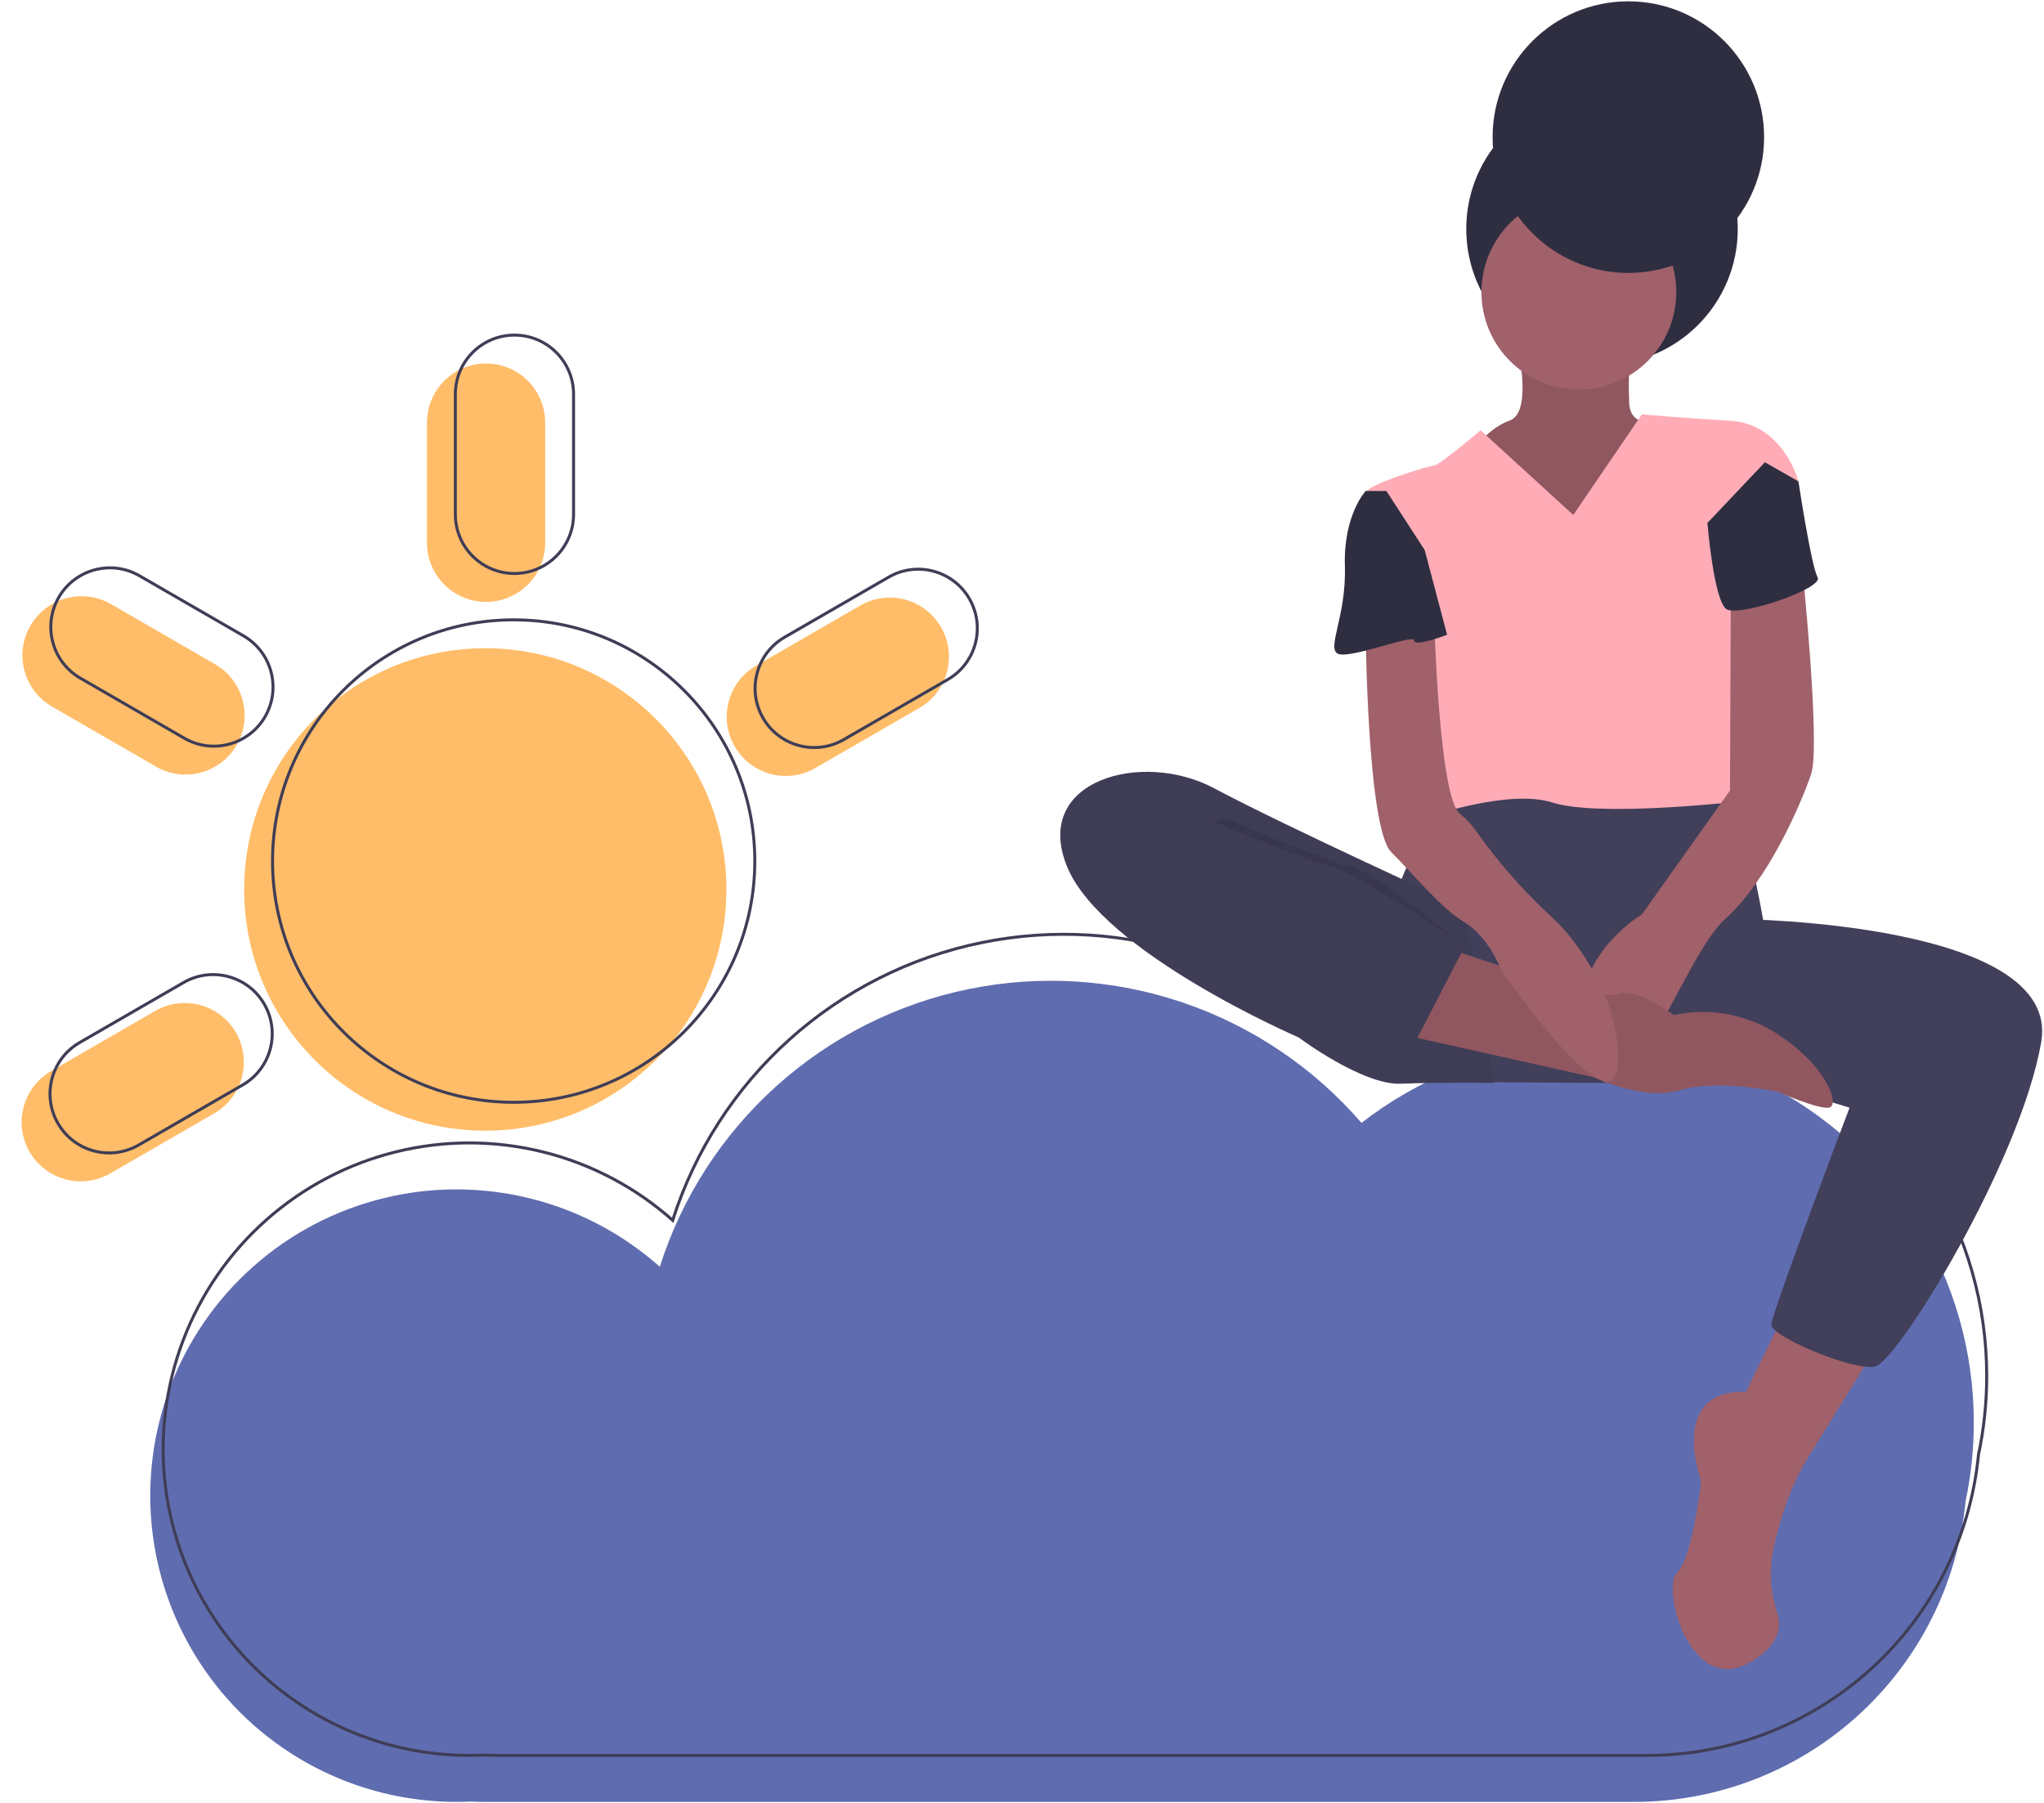<svg width="686" height="605" viewBox="0 0 686 605" fill="none" xmlns="http://www.w3.org/2000/svg">
<path d="M662.441 477.329C662.441 453.486 655.749 430.123 643.127 409.897C630.506 389.671 612.461 373.395 591.047 362.923C569.633 352.45 545.71 348.2 522 350.658C498.291 353.116 475.747 362.181 456.935 376.824C440.923 358.291 420.262 344.363 397.079 336.473C373.897 328.582 349.031 327.015 325.042 331.933C301.052 336.85 278.807 348.075 260.596 364.45C242.385 380.826 228.867 401.761 221.434 425.099C208.996 414.04 194.059 406.168 177.908 402.16C161.756 398.153 144.872 398.129 128.709 402.092C112.547 406.056 97.588 413.886 85.12 424.911C72.652 435.936 63.048 449.825 57.134 465.384C51.22 480.943 49.173 497.706 51.168 514.232C53.164 530.757 59.143 546.551 68.591 560.254C78.038 573.957 90.672 585.159 105.406 592.897C120.14 600.636 136.532 604.679 153.174 604.678C154.771 604.678 156.357 604.637 157.937 604.564C159.567 604.635 161.205 604.678 162.853 604.678H548.526C576.276 604.677 603.032 594.342 623.581 575.687C644.131 557.033 657.001 531.395 659.686 503.768C661.52 495.074 662.444 486.214 662.441 477.329V477.329Z" fill="#5F6CAF"/>
<path d="M666.771 461.736C666.771 437.893 660.079 414.53 647.458 394.304C634.836 374.078 616.791 357.802 595.377 347.33C573.963 336.857 550.04 332.607 526.331 335.065C502.621 337.523 480.077 346.588 461.265 361.231C445.253 342.698 424.592 328.77 401.41 320.88C378.227 312.989 353.361 311.422 329.372 316.34C305.383 321.257 283.137 332.482 264.927 348.857C246.716 365.233 233.198 386.168 225.764 409.506C213.327 398.447 198.39 390.575 182.238 386.567C166.086 382.56 149.203 382.536 133.04 386.499C116.877 390.462 101.918 398.293 89.451 409.318C76.983 420.343 67.379 434.232 61.465 449.791C55.55 465.35 53.503 482.113 55.499 498.639C57.494 515.164 63.473 530.958 72.921 544.661C82.369 558.363 95.003 569.566 109.737 577.304C124.47 585.043 140.863 589.086 157.504 589.085C159.101 589.085 160.688 589.043 162.267 588.971C163.897 589.042 165.535 589.085 167.183 589.085H552.856C580.607 589.084 607.363 578.749 627.912 560.094C648.461 541.44 661.332 515.802 664.016 488.175C665.851 479.481 666.774 470.621 666.771 461.736V461.736Z" stroke="#3F3D56" stroke-miterlimit="10"/>
<path d="M162.868 379.437C207.564 379.437 243.797 343.194 243.797 298.487C243.797 253.78 207.564 217.537 162.868 217.537C118.172 217.537 81.939 253.78 81.939 298.487C81.939 343.194 118.172 379.437 162.868 379.437Z" fill="#FFBD69"/>
<path d="M163.133 121.985H163.133C152.178 121.985 143.297 130.868 143.297 141.826V182.142C143.297 193.099 152.178 201.982 163.133 201.982C174.088 201.982 182.968 193.099 182.968 182.142V141.826C182.968 130.868 174.088 121.985 163.133 121.985Z" fill="#FFBD69"/>
<path d="M308.557 237.568C318.044 232.089 321.294 219.955 315.817 210.465C310.34 200.976 298.208 197.724 288.721 203.203L253.815 223.361C244.328 228.84 241.077 240.974 246.555 250.464C252.032 259.953 264.163 263.205 273.651 257.726L308.557 237.568Z" fill="#FFBD69"/>
<path d="M9.92 386.509L9.92 386.509C15.397 395.999 27.528 399.25 37.016 393.771L71.921 373.613C81.409 368.134 84.659 356 79.182 346.51C73.704 337.021 61.573 333.769 52.086 339.248L17.18 359.406C7.693 364.885 4.442 377.019 9.92 386.509Z" fill="#FFBD69"/>
<path d="M10.184 210.007L10.184 210.007C4.707 219.497 7.957 231.631 17.444 237.11L52.35 257.268C61.837 262.747 73.969 259.495 79.446 250.006C84.924 240.516 81.673 228.382 72.186 222.903L37.28 202.745C27.793 197.266 15.662 200.517 10.184 210.007Z" fill="#FFBD69"/>
<path d="M172.395 369.908C217.091 369.908 253.324 333.665 253.324 288.958C253.324 244.251 217.091 208.008 172.395 208.008C127.699 208.008 91.466 244.251 91.466 288.958C91.466 333.665 127.699 369.908 172.395 369.908Z" stroke="#3F3D56" stroke-miterlimit="10"/>
<path d="M172.659 112.456H172.659C183.614 112.456 192.495 121.339 192.495 132.296V172.613C192.495 183.57 183.614 192.453 172.659 192.453H172.659C161.705 192.453 152.824 183.57 152.824 172.613V132.296C152.824 121.339 161.705 112.456 172.659 112.456Z" stroke="#3F3D56" stroke-miterlimit="10"/>
<path d="M325.344 200.936L325.344 200.936C330.821 210.426 327.57 222.56 318.083 228.039L283.177 248.197C273.69 253.676 261.559 250.424 256.081 240.935L256.081 240.935C250.604 231.445 253.855 219.311 263.342 213.832L298.248 193.674C307.735 188.195 319.866 191.446 325.344 200.936Z" stroke="#3F3D56" stroke-miterlimit="10"/>
<path d="M19.446 376.98L19.446 376.98C13.969 367.49 17.219 355.356 26.706 349.877L61.612 329.719C71.1 324.24 83.231 327.492 88.708 336.981L88.708 336.981C94.186 346.471 90.935 358.605 81.448 364.084L46.542 384.242C37.055 389.721 24.924 386.47 19.446 376.98Z" stroke="#3F3D56" stroke-miterlimit="10"/>
<path d="M19.711 200.478L19.711 200.478C25.188 190.988 37.319 187.737 46.807 193.216L81.713 213.374C91.2 218.853 94.45 230.987 88.973 240.476L88.973 240.477C83.495 249.966 71.364 253.218 61.877 247.739L26.971 227.581C17.484 222.102 14.233 209.967 19.711 200.478Z" stroke="#3F3D56" stroke-miterlimit="10"/>
<path d="M599.837 438.737L585.901 467.153C585.901 467.153 560.709 463.936 570.893 497.176C570.893 497.176 568.213 522.375 562.853 527.736C557.493 533.097 567.141 568.482 586.437 558.296C597.291 552.566 597.969 545.988 596.485 541.329C594.182 534.381 593.733 526.952 595.182 519.777C597.118 510.707 600.607 499.108 606.805 489.134C619.133 469.297 630.925 449.996 630.925 449.996L599.837 438.737Z" fill="#A0616A"/>
<path d="M564.997 263.957C564.997 263.957 534.445 256.451 524.261 261.812C514.077 267.174 484.061 267.71 484.061 267.71C484.061 267.71 458.869 308.456 464.765 329.365C470.661 350.275 495.317 363.142 495.317 363.142L578.397 363.678L591.797 308.992C591.797 308.992 585.365 271.463 580.005 269.318C574.645 267.174 564.997 263.957 564.997 263.957Z" fill="#413F5A"/>
<path d="M537.661 122.417C562.823 122.417 583.221 102.013 583.221 76.845C583.221 51.676 562.823 31.273 537.661 31.273C512.499 31.273 492.101 51.676 492.101 76.845C492.101 102.013 512.499 122.417 537.661 122.417Z" fill="#2F2E41"/>
<path d="M509.253 115.983C509.253 115.983 514.613 138.501 506.573 141.181C498.533 143.862 491.565 154.585 491.565 154.585L503.357 174.422L543.557 184.608L555.885 172.813L564.997 147.615L555.885 141.181C555.885 141.181 547.309 143.862 546.773 135.284C546.516 128.846 546.695 122.397 547.309 115.983L509.253 115.983Z" fill="#A0616A"/>
<path opacity="0.1" d="M509.253 115.983C509.253 115.983 514.613 138.501 506.573 141.181C498.533 143.862 491.565 154.585 491.565 154.585L503.357 174.422L543.557 184.608L555.885 172.813L564.997 147.615L555.885 141.181C555.885 141.181 547.309 143.862 546.773 135.284C546.516 128.846 546.695 122.397 547.309 115.983L509.253 115.983Z" fill="black"/>
<path d="M529.889 130.727C547.946 130.727 562.585 116.085 562.585 98.022C562.585 79.96 547.946 65.318 529.889 65.318C511.831 65.318 497.193 79.96 497.193 98.022C497.193 116.085 511.831 130.727 529.889 130.727Z" fill="#A0616A"/>
<path d="M528.013 172.813L496.925 144.398C496.925 144.398 482.989 156.193 481.381 156.193C479.773 156.193 458.869 162.627 458.333 165.308C457.797 167.988 476.557 196.403 476.557 196.403C476.557 196.403 472.269 217.313 476.557 226.427C480.845 235.541 477.629 274.679 477.629 274.679C477.629 274.679 506.037 264.493 521.045 269.318C536.053 274.143 580.005 269.318 580.005 269.318C580.005 269.318 586.437 228.036 583.757 222.674C581.077 217.313 580.541 186.753 580.541 186.753L603.589 161.555C603.589 161.555 598.765 142.254 580.541 141.181C562.317 140.109 551.061 139.037 551.061 139.037L528.013 172.813Z" fill="#FFACB7"/>
<path d="M491.565 304.703C491.565 304.703 431.533 277.36 407.413 264.493C383.293 251.626 346.309 261.812 358.101 290.764C369.893 319.715 435.821 348.13 435.821 348.13C435.821 348.13 457.261 364.214 470.125 363.678C482.989 363.142 501.481 363.41 501.481 363.41L491.565 304.703Z" fill="#3F3D56"/>
<path d="M584.293 308.456C584.293 308.456 692.029 309.528 685.061 349.739C678.093 389.949 636.821 456.966 629.317 458.574C621.813 460.183 594.477 448.388 594.477 444.635C594.477 440.882 620.741 371.72 620.741 371.72L556.421 351.883L584.293 308.456Z" fill="#413F5A"/>
<path d="M604.661 188.361C604.661 188.361 611.093 250.017 607.877 259.668C604.661 269.318 593.405 295.589 578.933 308.456C564.461 321.323 544.093 386.196 532.837 355.1C521.581 324.004 551.061 306.848 551.061 306.848L580.611 265.261L580.889 197.582L604.661 188.361Z" fill="#A0616A"/>
<path d="M484.061 317.57C484.061 317.57 537.125 336.335 543.021 333.655C548.917 330.974 561.781 340.624 561.781 340.624C567.726 339.351 573.863 339.264 579.842 340.368C585.82 341.472 591.522 343.746 596.621 347.058C613.773 358.317 617.525 371.184 613.773 371.72C610.021 372.256 596.621 366.359 596.621 366.359C596.621 366.359 576.253 362.07 563.925 365.823C551.597 369.576 535.53 361.664 535.53 361.664L470.125 347.058L484.061 317.57Z" fill="#A0616A"/>
<path opacity="0.1" d="M484.061 317.57C484.061 317.57 537.125 336.335 543.021 333.655C548.917 330.974 561.781 340.624 561.781 340.624C567.726 339.351 573.863 339.264 579.842 340.368C585.82 341.472 591.522 343.746 596.621 347.058C613.773 358.317 617.525 371.184 613.773 371.72C610.021 372.256 596.621 366.359 596.621 366.359C596.621 366.359 576.253 362.07 563.925 365.823C551.597 369.576 535.53 361.664 535.53 361.664L470.125 347.058L484.061 317.57Z" fill="black"/>
<path d="M458.333 211.415C458.333 211.415 458.869 277.896 466.909 285.938C474.949 293.98 483.525 304.703 491.565 309.528C499.605 314.354 503.893 325.612 503.893 325.612C503.893 325.612 542.485 381.907 543.021 356.172C543.557 330.438 523.189 310.065 523.189 310.065L519.203 306.267C510.481 298.058 502.596 289.004 495.661 279.238C494.079 276.909 492.156 274.83 489.957 273.071C482.989 267.71 481.381 208.735 481.381 208.735L458.333 211.415Z" fill="#A0616A"/>
<path d="M592.333 155.121L603.589 161.555C603.589 161.555 607.877 189.97 610.021 193.723C612.165 197.476 583.757 207.126 579.469 204.446C575.181 201.765 573.037 175.494 573.037 175.494L592.333 155.121Z" fill="#2F2E41"/>
<path d="M465.301 164.771H458.333C458.333 164.771 450.829 172.813 451.365 189.97C451.901 207.126 444.933 217.849 449.221 219.457C453.509 221.066 474.897 212.552 474.655 214.933C474.413 217.313 485.669 213.024 485.669 213.024L478.165 184.608L465.301 164.771Z" fill="#2F2E41"/>
<path opacity="0.1" d="M411.434 274.68C411.434 274.68 444.13 288.619 453.242 290.764C462.354 292.908 491.804 318.003 491.804 318.003L471.701 348.537C471.701 348.537 451.098 345.986 439.842 343.841C428.586 341.697 361.586 297.197 372.842 289.691C384.098 282.185 411.434 274.68 411.434 274.68Z" fill="black"/>
<path d="M404.733 274.68C404.733 274.68 437.429 288.619 446.541 290.764C455.653 292.908 491.565 317.57 491.565 317.57L473.877 351.883C473.877 351.883 444.397 345.986 433.141 343.841C421.885 341.697 354.885 297.197 366.141 289.691C377.397 282.185 404.733 274.68 404.733 274.68Z" fill="#3F3D56"/>
<path d="M546.505 91.589C571.667 91.589 592.065 71.186 592.065 46.017C592.065 20.849 571.667 0.445 546.505 0.445C521.343 0.445 500.945 20.849 500.945 46.017C500.945 71.186 521.343 91.589 546.505 91.589Z" fill="#2F2E41"/>
</svg>
